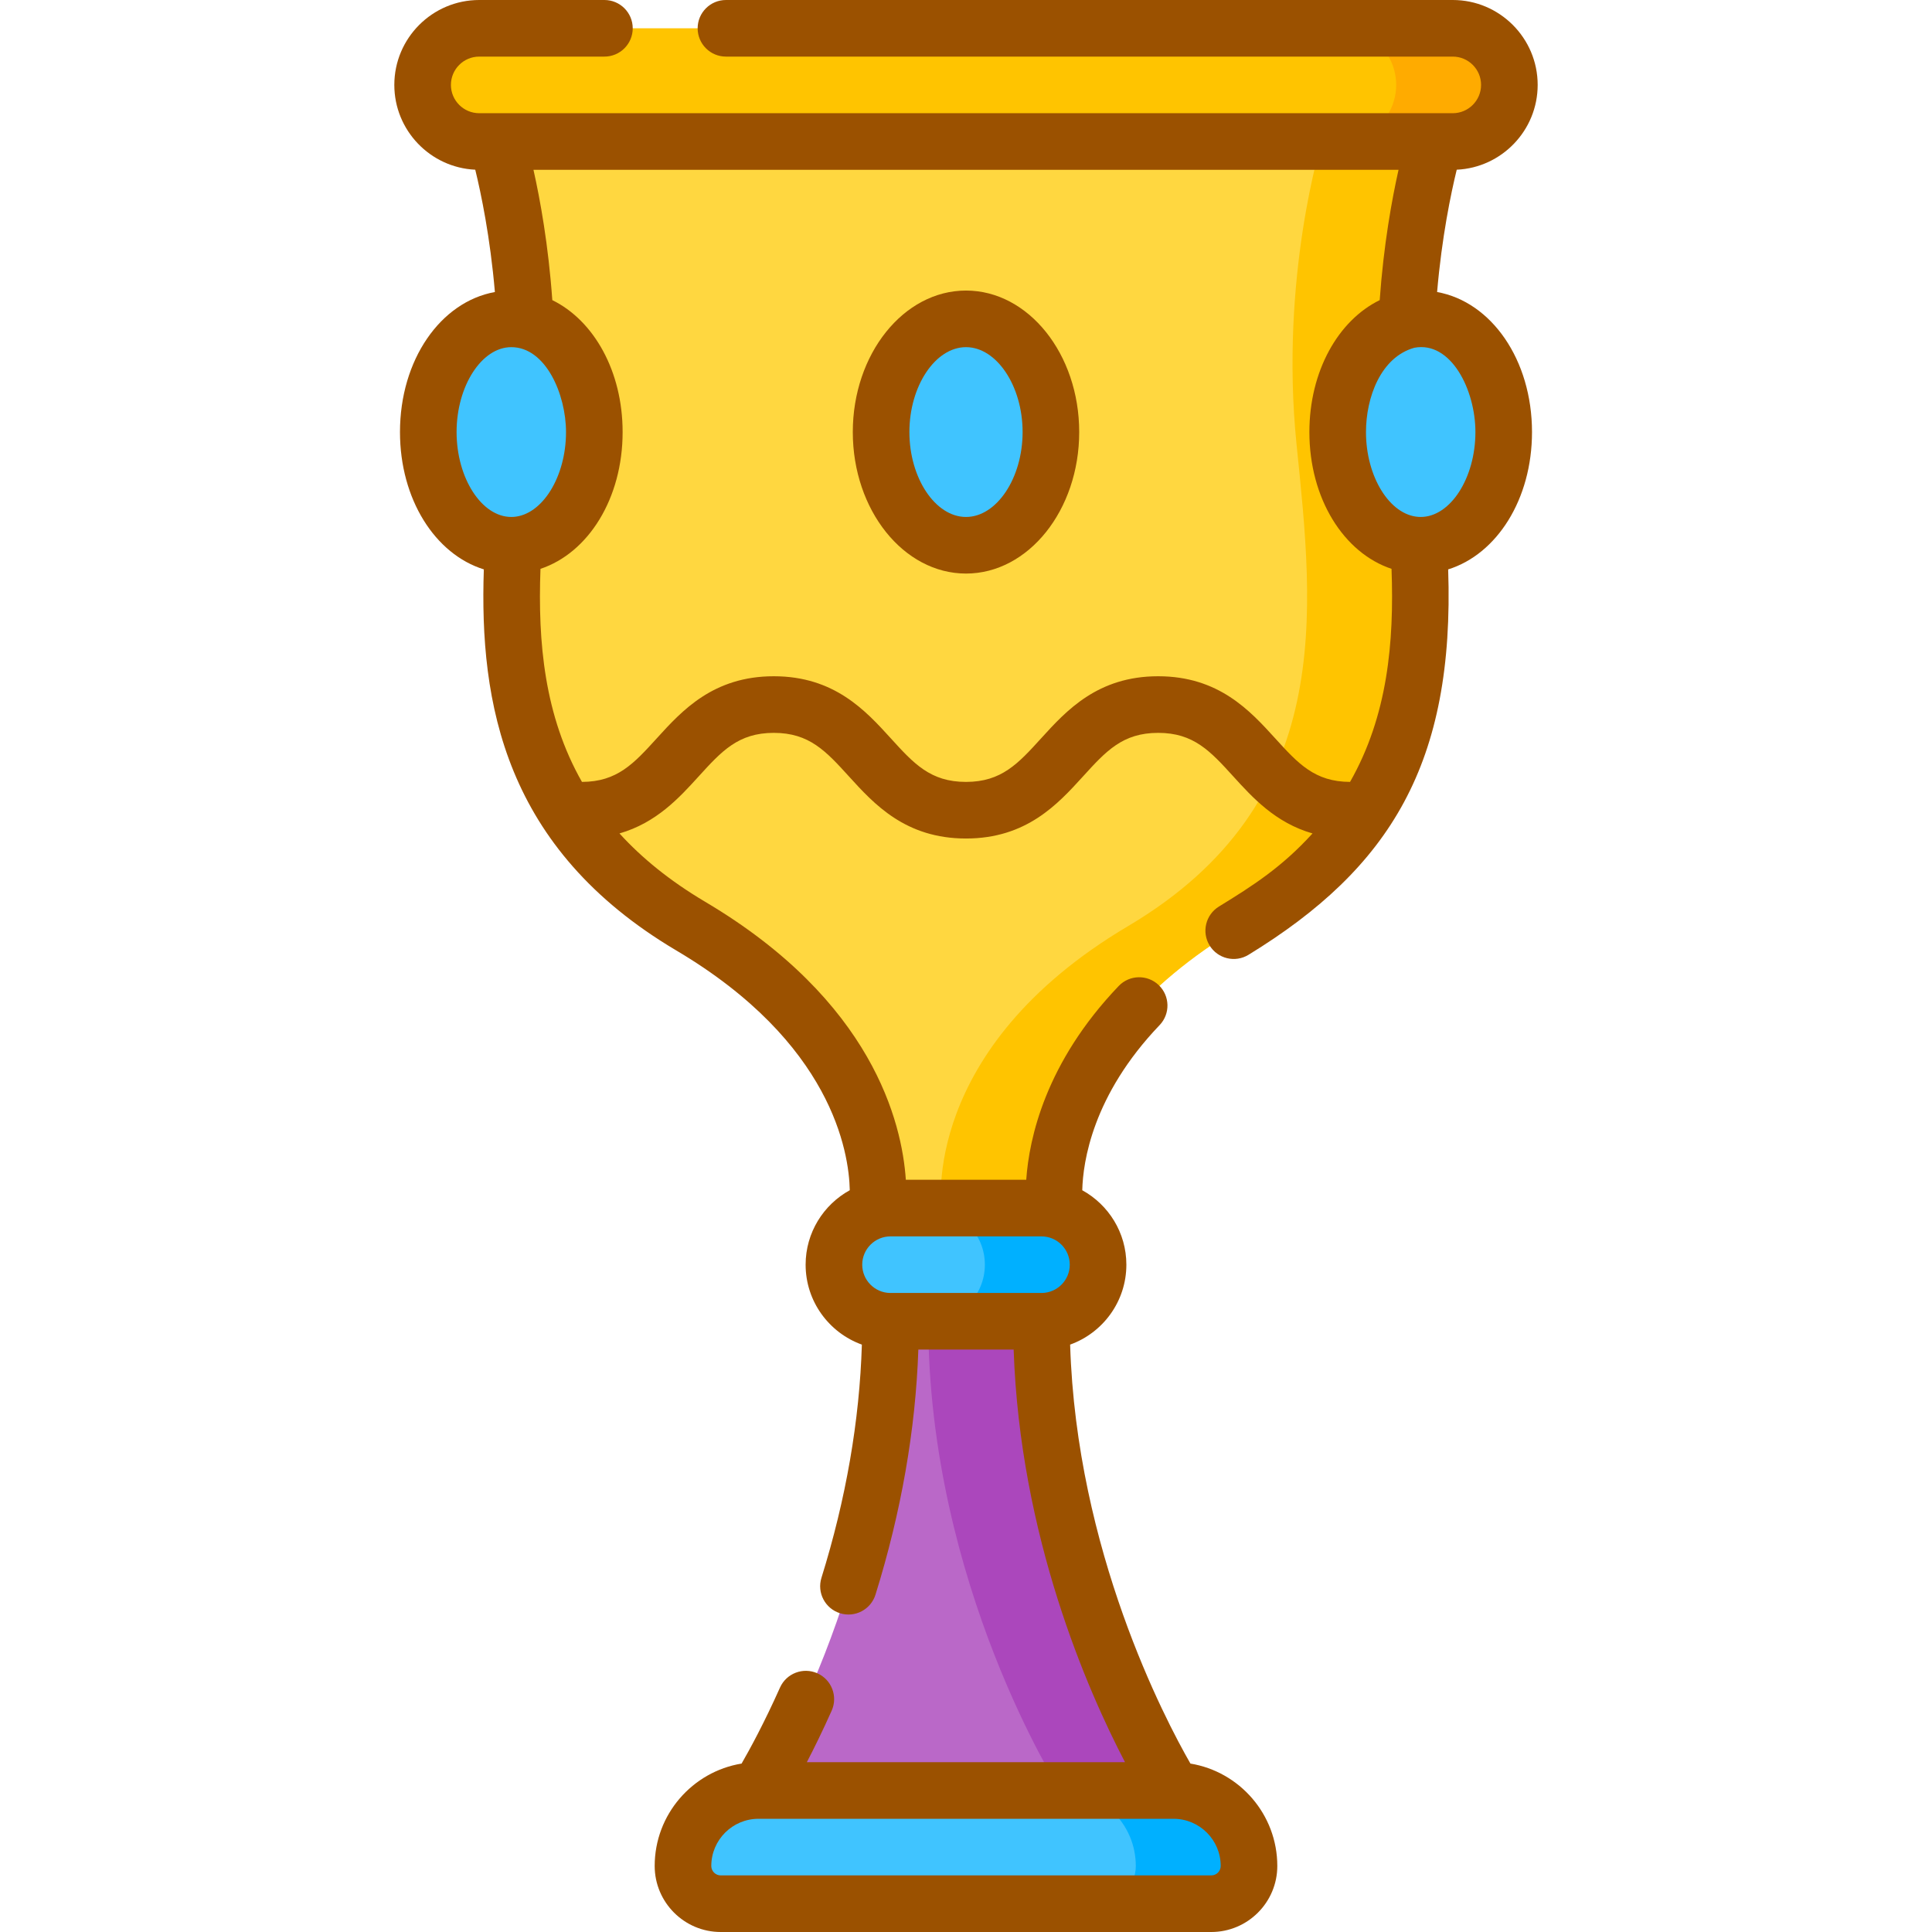 <?xml version="1.0"?>
<svg xmlns="http://www.w3.org/2000/svg" id="Capa_1" enable-background="new 0 0 512 512" height="512px" viewBox="0 0 512 512" width="512px" class=""><g><path d="m311 474.5h-110s35-54.62 35-124.35h40c0 69.73 35 124.35 35 124.35z" fill="#ba68c8" data-original="#BA68C8" class=""/><path d="m276 350.15h-30c0 69.73 35 124.35 35 124.35h30s-35-54.62-35-124.35z" fill="#ab47bc" data-original="#AB47BC"/><path d="m276 350.153h-40c-8.284 0-15-6.716-15-15 0-8.284 6.716-15 15-15h40c8.284 0 15 6.716 15 15 0 8.285-6.716 15-15 15z" fill="#40c4ff" data-original="#40C4FF"/><path d="m276 320.153h-30c8.284 0 15 6.716 15 15s-6.716 15-15 15h30c8.284 0 15-6.716 15-15s-6.716-15-15-15z" fill="#00b0ff" data-original="#00B0FF"/><path d="m385 37.5h-258c-8.284 0-15-6.716-15-15 0-8.284 6.716-15 15-15h258c8.284 0 15 6.716 15 15 0 8.284-6.716 15-15 15z" fill="#ffc400" data-original="#FFC400"/><path d="m385 7.5h-30c8.284 0 15 6.716 15 15s-6.716 15-15 15h30c8.284 0 15-6.716 15-15s-6.716-15-15-15z" fill="#ffab00" data-original="#FFAB00"/><path d="m321 504.5h-130c-5.523 0-10-4.477-10-10 0-11.046 8.954-20 20-20h110c11.046 0 20 8.954 20 20 0 5.523-4.477 10-10 10z" fill="#40c4ff" data-original="#40C4FF"/><path d="m311 474.5h-30c11.046 0 20 8.954 20 20 0 5.523-4.477 10-10 10h30c5.523 0 10-4.477 10-10 0-11.046-8.954-20-20-20z" fill="#00b0ff" data-original="#00B0FF"/><path d="m373.6 117.78c4.51 44.36 10.67 94.88-44.65 127.65-55.33 32.77-49.45 74.72-49.45 74.72h-47s5.88-41.95-49.45-74.72c-55.32-32.77-49.16-83.29-44.65-127.65s-6.69-80.28-6.69-80.28h248.58s-11.2 35.92-6.69 80.28z" fill="#ffd740" data-original="#FFD740"/><path d="m380.29 37.5h-30s-11.2 35.92-6.69 80.28 10.67 94.88-44.65 127.65c-55.33 32.77-49.45 74.72-49.45 74.72h30s-5.88-41.95 49.45-74.72c55.32-32.77 49.16-83.29 44.65-127.65s6.69-80.28 6.69-80.28z" fill="#ffc400" data-original="#FFC400"/><g fill="#40c4ff"><ellipse cx="256" cy="114.5" rx="22.5" ry="30" data-original="#40C4FF"/><ellipse cx="135.5" cy="114.5" rx="22" ry="30" data-original="#40C4FF"/><ellipse cx="376.5" cy="114.5" rx="22" ry="30" data-original="#40C4FF"/></g><path d="m256 77c-16.542 0-30 16.822-30 37.5s13.458 37.5 30 37.5 30-16.822 30-37.5-13.458-37.5-30-37.5zm0 60c-8.131 0-15-10.304-15-22.5s6.869-22.5 15-22.5 15 10.304 15 22.5-6.869 22.5-15 22.5z" data-original="#000000" class="active-path" style="fill:#9B5100" data-old_color="#000000"/><path d="m380.848 77.388c1.25-14.589 3.665-26.127 5.202-32.413 11.921-.55 21.45-10.42 21.45-22.475 0-12.407-10.094-22.5-22.5-22.5h-192.615c-4.142 0-7.5 3.358-7.5 7.5s3.358 7.5 7.5 7.5h192.615c4.136 0 7.5 3.364 7.5 7.5s-3.364 7.5-7.5 7.5h-258c-4.136 0-7.5-3.364-7.5-7.5s3.364-7.5 7.5-7.5h33.18c4.142 0 7.5-3.358 7.5-7.5s-3.358-7.5-7.5-7.5h-33.18c-12.407 0-22.5 10.093-22.5 22.5 0 12.054 9.528 21.924 21.449 22.475 1.537 6.288 3.953 17.825 5.203 32.413-14.41 2.598-25.152 17.966-25.152 37.112 0 17.823 9.309 32.372 22.22 36.394-1.197 35.379 5.375 73.953 51.008 100.99 41.249 24.43 45.755 53.386 45.974 63.535-6.968 3.828-11.702 11.239-11.702 19.735 0 9.743 6.224 18.059 14.906 21.181-.613 20.163-4.208 40.921-10.711 61.801-1.232 3.955.976 8.159 4.931 9.391s8.159-.976 9.391-4.931c6.816-21.883 10.626-43.691 11.355-64.941h25.257c1.682 49.509 19.561 90.285 29.511 109.345h-84.315c1.944-3.74 4.196-8.323 6.577-13.651 1.69-3.782-.005-8.217-3.787-9.907s-8.218.006-9.907 3.787c-4.219 9.44-8.023 16.405-10.175 20.135-13.046 2.14-23.032 13.494-23.032 27.137 0 9.649 7.851 17.5 17.5 17.5h130c9.649 0 17.5-7.851 17.5-17.5 0-13.639-9.981-24.991-23.022-27.135-6.803-11.85-30.201-56.395-31.882-111.031 8.68-3.122 14.904-11.438 14.904-21.18 0-8.491-4.728-15.897-11.688-19.727.181-7.5 2.717-25.175 20.498-43.762 2.863-2.993 2.758-7.741-.235-10.604s-7.74-2.758-10.604.235c-19.404 20.284-23.747 40.359-24.506 51.355h-31.909c-1.012-15.125-8.771-47.37-53.182-73.672-9.362-5.547-16.81-11.627-22.707-18.112 9.795-2.806 15.869-9.484 20.983-15.107 6.096-6.703 10.5-11.546 19.915-11.546 9.416 0 13.82 4.843 19.917 11.546 6.667 7.331 14.964 16.454 31.013 16.454s24.346-9.124 31.013-16.454c6.096-6.703 10.5-11.546 19.915-11.546 9.417 0 13.821 4.843 19.918 11.546 5.116 5.625 11.192 12.304 20.994 15.109-8.151 8.961-15.781 13.829-24.807 19.376-3.531 2.166-4.637 6.784-2.471 10.314 2.168 3.536 6.789 4.634 10.314 2.471 37.592-23.018 54.649-50.783 52.911-102.135 12.907-4.023 22.217-18.573 22.217-36.396 0-19.146-10.743-34.514-25.152-37.112zm-57.348 417.112c0 1.378-1.121 2.5-2.5 2.5h-130c-1.378 0-2.5-1.122-2.5-2.5 0-6.893 5.607-12.5 12.5-12.5h110c6.893 0 12.5 5.607 12.5 12.5zm-47.365-151.848c-.045-.001-.09-.002-.135-.002h-40c-.045 0-.09.001-.135.002-4.073-.073-7.365-3.408-7.365-7.498 0-4.136 3.364-7.5 7.5-7.5h40c4.136 0 7.5 3.364 7.5 7.5 0 4.09-3.291 7.425-7.365 7.498zm-155.135-228.152c0-12.196 6.64-22.5 14.5-22.5 9.154 0 14.5 12.548 14.5 22.5 0 11.893-6.314 21.986-13.916 22.481-.197-.001-.393.005-.587.019-7.858-.002-14.497-10.305-14.497-22.5zm236.776 92.712c-9.362-.027-13.76-4.862-19.84-11.546-6.667-7.33-14.965-16.453-31.015-16.453-16.049 0-24.346 9.123-31.013 16.454-6.096 6.703-10.5 11.546-19.916 11.546s-13.82-4.843-19.917-11.546c-6.667-7.331-14.964-16.454-31.013-16.454s-24.345 9.123-31.012 16.454c-6.076 6.681-10.473 11.515-19.826 11.545-9.971-17.512-11.711-37.019-10.991-56.464 12.675-4.217 21.767-18.634 21.767-36.248 0-16.125-7.62-29.571-18.633-34.965-1.043-14.704-3.243-26.74-4.993-34.535h229.252c-1.75 7.795-3.949 19.831-4.992 34.535-11.013 5.393-18.634 18.839-18.634 34.965 0 17.614 9.092 32.031 21.767 36.248.72 19.446-1.02 38.953-10.991 56.464zm18.724-70.212c-.002 0-.003 0-.005 0-.19-.013-.381-.02-.575-.019-7.603-.491-13.92-10.586-13.92-22.481 0-9.153 3.897-19.856 12.838-22.346 9.672-1.803 16.162 11.118 16.162 22.346 0 12.196-6.641 22.5-14.5 22.5z" data-original="#000000" class="active-path" style="fill:#9B5100" data-old_color="#000000"/></g> </svg>
